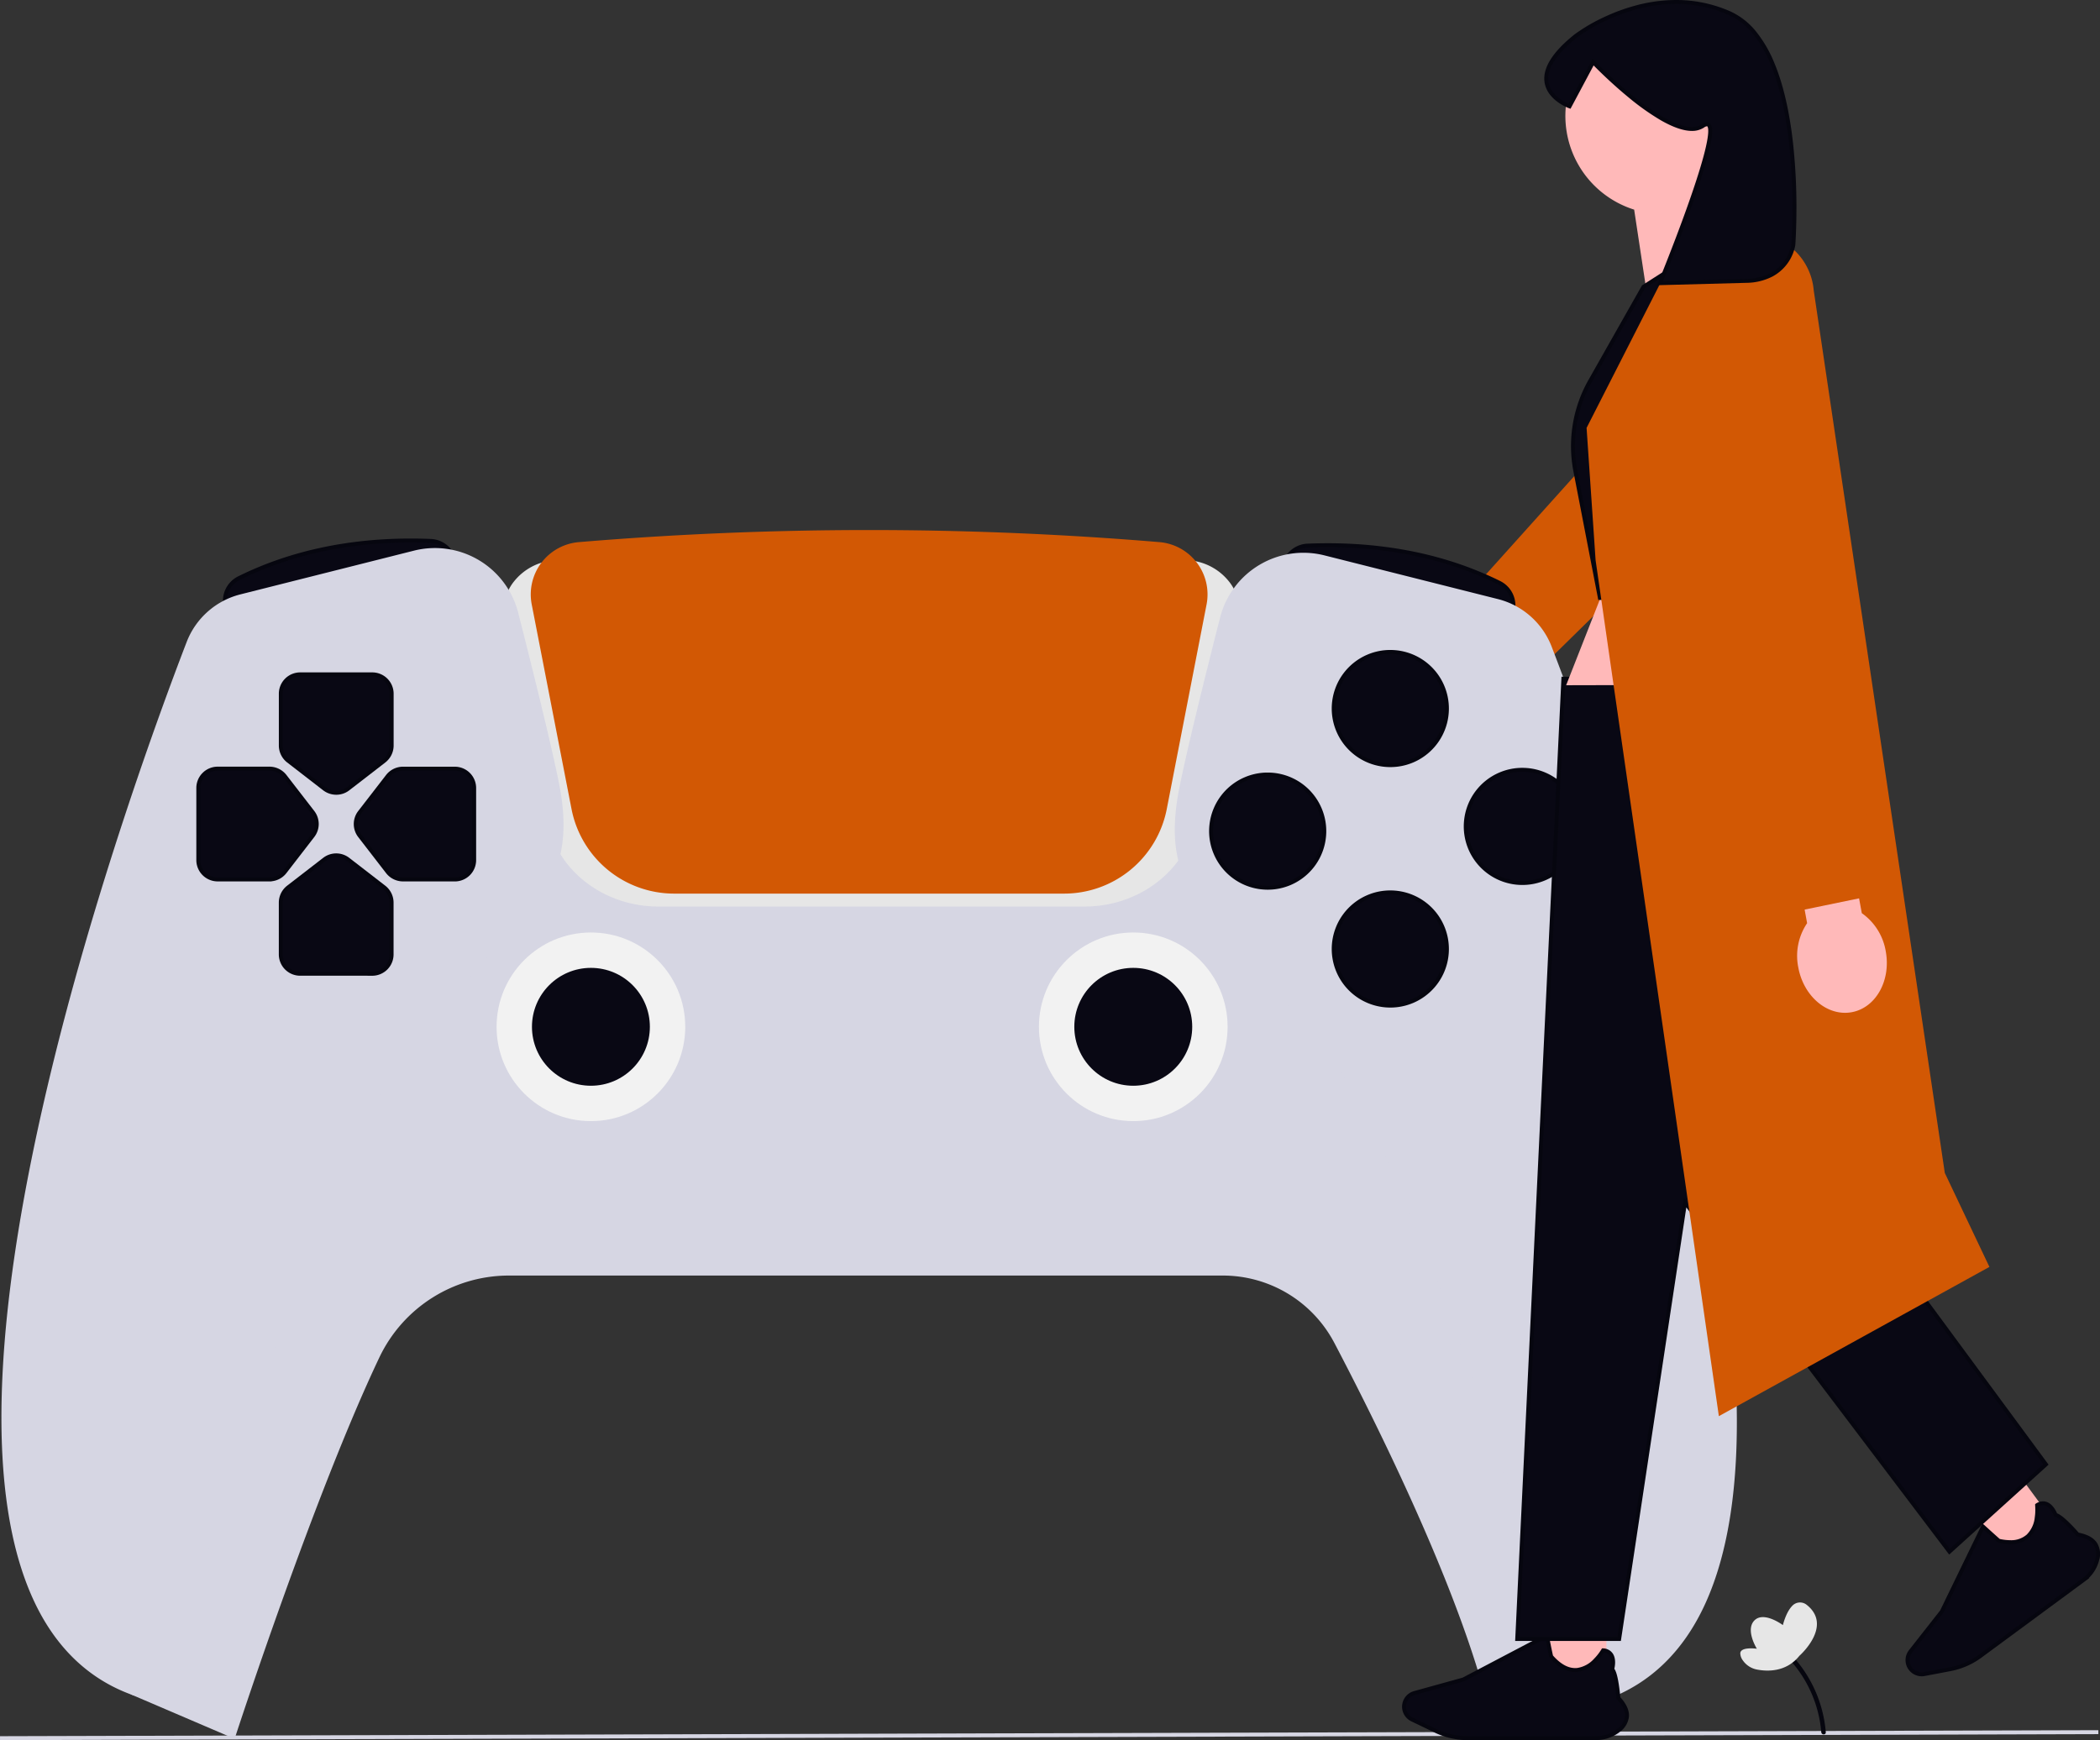<svg xmlns="http://www.w3.org/2000/svg" width="800.626" height="663.617" viewBox="0 0 800.626 663.617" xmlns:xlink="http://www.w3.org/1999/xlink" role="img" artist="Katerina Limpitsouni" source="https://undraw.co/">
  <rect x="0" y="0" width="800.626" height="663.617" fill="#333333" stroke="none"/>
  <g id="Group_231" data-name="Group 231" transform="translate(-542.998 -250.402)">
    <path id="Path_3690-605" data-name="Path 3690" d="M483.873,251.823l24.837-26.464-15.45-14.5-24.837,26.464a22.255,22.255,0,0,0-15.576,7.3c-7.748,8.252-8.481,20.138-1.662,26.544s18.636,4.917,26.384-3.335a22.254,22.254,0,0,0,6.3-16Z" transform="translate(607.941 281.091)" fill="#ffb6b6"/>
    <path id="Path_3690_-_Outline-606" data-name="Path 3690 - Outline" d="M461.7,275.9h0a17,17,0,0,1-5.925-1.031,15.047,15.047,0,0,1-9-9.134,17.879,17.879,0,0,1-.968-7.19,23.425,23.425,0,0,1,6.5-14.431,23.086,23.086,0,0,1,15.79-7.529L493.226,209.8l16.544,15.525-25.136,26.783a23.045,23.045,0,0,1-6.518,16.24,24.555,24.555,0,0,1-7.809,5.627A21.117,21.117,0,0,1,461.7,275.9Zm31.593-63.977-24.541,26.149-.317.005a21.51,21.51,0,0,0-15.042,7.064c-7.448,7.933-8.208,19.365-1.695,25.484a13.545,13.545,0,0,0,4.6,2.837,15.5,15.5,0,0,0,5.4.937,19.607,19.607,0,0,0,7.989-1.79,23.631,23.631,0,0,0,12.085-12.789,19.769,19.769,0,0,0,1.349-7.949v-.02l0-.325,24.525-26.132Z" transform="translate(607.941 281.091)" fill="#06060f"/>
    <path id="Path_3691-607" data-name="Path 3691" d="M581.04,111.67,463.47,242.5l27.37,24.6L615.5,144.633" transform="translate(610.418 266.596)" fill="#D25804"/>
    <path id="Line_2-608" data-name="Line 2" d="M0,3.042l0-1.5L800-.75l0,1.5Z" transform="translate(543 910.965)" fill="#d6d6e3"/>
    <path id="Path_3692-609" data-name="Path 3692" d="M75.71,207.124l-.447-2.292a9.667,9.667,0,0,1,5.169-10.521c21.226-10.521,45.822-15.3,73.089-14.2h0a9.664,9.664,0,0,1,9.123,7.805l.4,2.04L75.71,207.135Z" transform="translate(553.662 276.574)" fill="#090814"/>
    <path id="Path_3692_-_Outline-610" data-name="Path 3692 - Outline" d="M74.962,208.047l0-.85-.433-2.222A10.415,10.415,0,0,1,80.1,193.637c19.32-9.576,41.468-14.432,65.829-14.432,2.506,0,5.07.052,7.622.155a10.415,10.415,0,0,1,9.829,8.409l.546,2.777Zm70.968-27.342c-24.128,0-46.052,4.8-65.164,14.277A8.912,8.912,0,0,0,76,204.688l.305,1.566,85.86-16.89-.256-1.3a8.919,8.919,0,0,0-8.418-7.2C150.96,180.757,148.416,180.705,145.93,180.705Z" transform="translate(553.662 276.574)" fill="#06060f"/>
    <path id="Path_3693-611" data-name="Path 3693" d="M514.284,208.7,426.96,191.515l.4-2.04a9.664,9.664,0,0,1,9.123-7.805c27.289-1.1,51.874,3.679,73.089,14.2a9.681,9.681,0,0,1,5.169,10.521l-.458,2.292Z" transform="translate(605.083 276.802)" fill="#090814"/>
    <path id="Path_3693_-_Outline-612" data-name="Path 3693 - Outline" d="M515.034,209.607l-88.954-17.5.546-2.776a10.415,10.415,0,0,1,9.829-8.41c2.554-.1,5.12-.155,7.627-.155,24.368,0,46.514,4.856,65.825,14.433a10.43,10.43,0,0,1,5.572,11.338l-.444,2.222Zm-87.193-18.684,85.852,16.891.314-1.57a8.926,8.926,0,0,0-4.767-9.7c-19.1-9.474-41.025-14.277-65.159-14.277-2.488,0-5.033.052-7.567.154a8.919,8.919,0,0,0-8.418,7.2Z" transform="translate(605.083 276.802)" fill="#06060f"/>
    <path id="Path_3694-613" data-name="Path 3694" d="M83.9,626.864,45.7,610.5,30.79,582.532l.264-.6L177.048,250.291h.86l288.4-5.421,47.347,65.673,99.06,299.966-45.479,16.4a1.356,1.356,0,0,1-1.788-1.02h0c-8.424-44.963-41.754-112.848-60.86-149.307a48.023,48.023,0,0,0-42.671-25.8H189.758a54.688,54.688,0,0,0-49.2,30.98c-24.711,51.931-54.544,143.381-54.842,144.3h0a1.348,1.348,0,0,1-1.811.825Z" transform="translate(547.19 286.06)" fill="#d6d6e3"/>
    <path id="Path_3695-614" data-name="Path 3695" d="M389.267,319.172H226.849c-20.458,0-38.155-13.272-42.075-31.564L168.2,210.175a17.976,17.976,0,0,1,3.3-14.67,21.641,21.641,0,0,1,15.782-8.4,1596.629,1596.629,0,0,1,241.513,0,21.638,21.638,0,0,1,15.782,8.4,17.941,17.941,0,0,1,3.312,14.67l-16.573,77.433c-3.908,18.281-21.6,31.564-42.074,31.564Z" transform="translate(567.211 276.951)" fill="#e6e6e6"/>
    <path id="Path_3696-615" data-name="Path 3696" d="M52.475,620.146a4.971,4.971,0,0,1-1.971-.355c-16.688-6.04-29.41-18.349-37.7-36.527-17.754-38.911-15.9-104.734,5.524-195.622,17.284-73.352,42.854-142.888,53.043-169.375a29.754,29.754,0,0,1,20.47-18.132l66.212-16.688a32.776,32.776,0,0,1,39.7,23.645c5.41,21.261,12.516,49.822,15.564,65.077,4.218,21.1.825,35.645-11.347,48.63a632.15,632.15,0,0,0-45.02,53.043l-1.421,1.891c-30.544,37.731-75.576,187.5-84.3,217.146-5.456,18.556-11.415,24.653-15.45,26.5a7.967,7.967,0,0,1-3.312.779Z" transform="translate(542.8 276.939)" fill="#d6d6e3"/>
    <path id="Path_3697-616" data-name="Path 3697" d="M380.236,315.118h-148.8a39.865,39.865,0,0,1-39.06-32.195l-15.186-78.074a20.019,20.019,0,0,1,17.96-23.771,1331.723,1331.723,0,0,1,221.364,0,20.019,20.019,0,0,1,17.96,23.771l-15.186,78.074a39.863,39.863,0,0,1-39.06,32.195Z" transform="translate(568.529 276.065)" fill="#D25804"/>
    <path id="Path_3698-617" data-name="Path 3698" d="M553.64,621.715a7.908,7.908,0,0,1-3.324-.779c-4.034-1.845-9.994-7.943-15.461-26.5-8.722-29.639-53.754-179.4-84.264-217.1l-1.444-1.925a633.972,633.972,0,0,0-45.02-53.043c-12.172-12.986-15.564-27.53-11.347-48.63,3.049-15.266,10.143-43.817,15.564-65.077a32.78,32.78,0,0,1,39.7-23.645L514.259,201.7a29.753,29.753,0,0,1,20.47,18.132c10.189,26.5,35.759,96.034,53.032,169.375,21.421,90.9,23.278,156.711,5.524,195.622-8.3,18.178-21.009,30.487-37.8,36.562a4.723,4.723,0,0,1-1.857.321Z" transform="translate(599.836 277.169)" fill="#d6d6e3"/>
    <circle id="Ellipse_605" data-name="Ellipse 605" cx="35.966" cy="35.966" r="35.966" transform="translate(732.318 606.013)" fill="#f2f2f2"/>
    <circle id="Ellipse_606" data-name="Ellipse 606" cx="22.476" cy="22.476" r="22.476" transform="translate(745.808 619.504)" fill="#090814"/>
    <circle id="Ellipse_607" data-name="Ellipse 607" cx="35.966" cy="35.966" r="35.966" transform="translate(939.092 606.013)" fill="#f2f2f2"/>
    <circle id="Ellipse_608" data-name="Ellipse 608" cx="22.476" cy="22.476" r="22.476" transform="translate(952.582 619.504)" fill="#090814"/>
    <circle id="Ellipse_609" data-name="Ellipse 609" cx="21.582" cy="21.582" r="21.582" transform="translate(1101.819 543.973)" fill="#090814"/>
    <path id="Ellipse_609_-_Outline-618" data-name="Ellipse 609 - Outline" d="M21.582-.75a22.337,22.337,0,0,1,8.693,42.908A22.337,22.337,0,0,1,12.889,1.005,22.193,22.193,0,0,1,21.582-.75Zm0,43.163A20.837,20.837,0,0,0,29.69,2.387a20.837,20.837,0,0,0-16.217,38.39A20.7,20.7,0,0,0,21.582,42.413Z" transform="translate(1101.819 543.973)" fill="#06060f"/>
    <circle id="Ellipse_610" data-name="Ellipse 610" cx="21.582" cy="21.582" r="21.582" transform="translate(1051.481 499.022)" fill="#090814"/>
    <path id="Ellipse_610_-_Outline-619" data-name="Ellipse 610 - Outline" d="M21.582-.75a22.337,22.337,0,0,1,8.693,42.908A22.337,22.337,0,0,1,12.889,1.005,22.193,22.193,0,0,1,21.582-.75Zm0,43.163A20.837,20.837,0,0,0,29.69,2.387a20.837,20.837,0,0,0-16.217,38.39A20.7,20.7,0,0,0,21.582,42.413Z" transform="translate(1051.481 499.022)" fill="#06060f"/>
    <circle id="Ellipse_611" data-name="Ellipse 611" cx="21.582" cy="21.582" r="21.582" transform="translate(1004.731 545.773)" fill="#090814"/>
    <path id="Ellipse_611_-_Outline-620" data-name="Ellipse 611 - Outline" d="M21.582-.75a22.337,22.337,0,0,1,8.693,42.908A22.337,22.337,0,0,1,12.889,1.005,22.193,22.193,0,0,1,21.582-.75Zm0,43.163A20.837,20.837,0,0,0,29.69,2.387a20.837,20.837,0,0,0-16.217,38.39A20.7,20.7,0,0,0,21.582,42.413Z" transform="translate(1004.731 545.773)" fill="#06060f"/>
    <circle id="Ellipse_612" data-name="Ellipse 612" cx="21.582" cy="21.582" r="21.582" transform="translate(1051.481 590.724)" fill="#090814"/>
    <path id="Ellipse_612_-_Outline-621" data-name="Ellipse 612 - Outline" d="M21.582-.75a22.337,22.337,0,0,1,8.693,42.908A22.337,22.337,0,0,1,12.889,1.005,22.193,22.193,0,0,1,21.582-.75Zm0,43.163A20.837,20.837,0,0,0,29.69,2.387a20.837,20.837,0,0,0-16.217,38.39A20.7,20.7,0,0,0,21.582,42.413Z" transform="translate(1051.481 590.724)" fill="#06060f"/>
    <path id="Path_3699-622" data-name="Path 3699" d="M114.8,269.648a7.414,7.414,0,0,1-4.516-1.536L96.545,257.487a7.424,7.424,0,0,1-2.865-5.845V231.871a7.391,7.391,0,0,1,7.381-7.381h27.5a7.391,7.391,0,0,1,7.381,7.381v19.771a7.458,7.458,0,0,1-2.865,5.845L119.33,268.112a7.342,7.342,0,0,1-4.516,1.536Z" transform="translate(556.38 283.082)" fill="#090814"/>
    <path id="Path_3699_-_Outline-623" data-name="Path 3699 - Outline" d="M114.815,270.4H114.8a8.214,8.214,0,0,1-4.972-1.691L96.087,258.08a8.176,8.176,0,0,1-3.157-6.439V231.871a8.14,8.14,0,0,1,8.131-8.131h27.5a8.14,8.14,0,0,1,8.131,8.131v19.771a8.2,8.2,0,0,1-3.156,6.438l-13.743,10.625A8.04,8.04,0,0,1,114.815,270.4ZM101.061,225.24a6.639,6.639,0,0,0-6.631,6.631v19.771A6.667,6.667,0,0,0,97,256.893l13.743,10.625A6.7,6.7,0,0,0,114.8,268.9h.011a6.554,6.554,0,0,0,4.056-1.378l13.743-10.625a6.693,6.693,0,0,0,2.574-5.252V231.871a6.639,6.639,0,0,0-6.631-6.631Z" transform="translate(556.38 283.082)" fill="#06060f"/>
    <path id="Path_3700-624" data-name="Path 3700" d="M156.375,298.116H136.6a7.436,7.436,0,0,1-5.834-2.865L120.146,281.5a7.379,7.379,0,0,1,0-9.02l10.625-13.742a7.4,7.4,0,0,1,5.834-2.865h19.771a7.391,7.391,0,0,1,7.381,7.381v27.5a7.391,7.391,0,0,1-7.381,7.381Z" transform="translate(560.023 287.668)" fill="#090814"/>
    <path id="Path_3700_-_Outline-625" data-name="Path 3700 - Outline" d="M156.375,298.878h-.75v-.011H136.6a8.191,8.191,0,0,1-6.426-3.156l-10.626-13.755a8.125,8.125,0,0,1,0-9.938l10.624-13.741a8.164,8.164,0,0,1,6.427-3.157h19.771a8.14,8.14,0,0,1,8.131,8.131v27.5A8.14,8.14,0,0,1,156.375,298.878ZM136.6,256.62a6.655,6.655,0,0,0-5.24,2.573L120.74,272.936a6.624,6.624,0,0,0,0,8.1l10.624,13.753a6.681,6.681,0,0,0,5.24,2.574h20.163a6.639,6.639,0,0,0,6.239-6.62v-27.5a6.639,6.639,0,0,0-6.631-6.631Z" transform="translate(560.023 287.668)" fill="#06060f"/>
    <path id="Path_3701-626" data-name="Path 3701" d="M93.382,298.118H73.611a7.391,7.391,0,0,1-7.381-7.381v-27.5a7.391,7.391,0,0,1,7.381-7.381H93.382a7.475,7.475,0,0,1,5.845,2.865l10.625,13.742a7.379,7.379,0,0,1,0,9.02L99.227,295.241a7.424,7.424,0,0,1-5.845,2.865Z" transform="translate(552.369 287.666)" fill="#090814"/>
    <path id="Path_3701_-_Outline-627" data-name="Path 3701 - Outline" d="M94.132,298.868H73.611a8.14,8.14,0,0,1-8.131-8.131v-27.5a8.14,8.14,0,0,1,8.131-8.131H93.382a8.238,8.238,0,0,1,6.436,3.153l10.627,13.745a8.125,8.125,0,0,1,0,9.938L99.821,295.7a8.177,8.177,0,0,1-5.689,3.122ZM73.611,256.61a6.639,6.639,0,0,0-6.631,6.631v27.5a6.639,6.639,0,0,0,6.631,6.631H92.632v-.011h.75a6.667,6.667,0,0,0,5.251-2.573l10.625-13.754a6.624,6.624,0,0,0,0-8.1L98.634,259.184a6.725,6.725,0,0,0-5.252-2.574Z" transform="translate(552.369 287.666)" fill="#06060f"/>
    <path id="Path_3702-628" data-name="Path 3702" d="M128.547,329.866h-27.5a7.391,7.391,0,0,1-7.381-7.381V302.715a7.436,7.436,0,0,1,2.865-5.834l13.754-10.625a7.379,7.379,0,0,1,9.02,0l13.742,10.625a7.424,7.424,0,0,1,2.865,5.845V322.5a7.391,7.391,0,0,1-7.381,7.381Z" transform="translate(556.379 291.883)" fill="#090814"/>
    <path id="Path_3702_-_Outline-629" data-name="Path 3702 - Outline" d="M128.535,330.628h-1.812l.011-.011H101.051a8.14,8.14,0,0,1-8.131-8.131V302.715a8.191,8.191,0,0,1,3.156-6.426l13.755-10.626a8.129,8.129,0,0,1,9.938,0l13.741,10.624a8.176,8.176,0,0,1,3.157,6.439V322.5A8.14,8.14,0,0,1,128.535,330.628ZM114.8,285.467a6.674,6.674,0,0,0-4.056,1.383L96.994,297.474a6.681,6.681,0,0,0-2.574,5.24v19.771a6.639,6.639,0,0,0,6.631,6.631h27.877a6.64,6.64,0,0,0,6.239-6.62V302.726a6.667,6.667,0,0,0-2.573-5.251L118.85,286.85A6.638,6.638,0,0,0,114.8,285.467Z" transform="translate(556.379 291.883)" fill="#06060f"/>
    <rect id="Rectangle_833" data-name="Rectangle 833" width="23.037" height="23.037" transform="translate(1295.891 828.813) rotate(-36.4)" fill="#ffb9b9"/>
    <path id="Path_3703-630" data-name="Path 3703" d="M701.907,529.526l-39.4,29.054a28.205,28.205,0,0,1-11.438,4.986l-9.845,1.868a5.42,5.42,0,0,1-5.272-8.676l11.931-15.2,15.7-32.378.092.08c2.269,2.075,5.719,5.192,5.971,5.352,4.848,1.077,8.573.47,11.072-1.788,4.355-3.943,3.473-11.691,3.473-11.759v-.057l.046-.034a3.868,3.868,0,0,1,3.393-.47c2.269.825,3.45,3.805,3.622,4.264,2.212.309,7.966,6.911,8.436,7.438,3.312.6,5.593,1.845,6.774,3.691a7.527,7.527,0,0,1,.6,6.132,13.673,13.673,0,0,1-5.158,7.5Z" transform="translate(635.454 323.387)" fill="#090814"/>
    <path id="Path_3703_-_Outline-631" data-name="Path 3703 - Outline" d="M686.462,499.549a4.131,4.131,0,0,1,1.423.253c2.2.8,3.469,3.287,3.918,4.337,1.4.478,3.275,2.2,4.619,3.514,1.126,1.1,2.355,2.4,3.653,3.866,3.385.653,5.744,1.99,7.015,3.977a8.236,8.236,0,0,1,.69,6.726,14.242,14.242,0,0,1-3.866,6.577l.243,0-41.207,30.384A28.971,28.971,0,0,1,651.2,564.3l-9.845,1.868a6.09,6.09,0,0,1-1.14.108,6.169,6.169,0,0,1-4.862-9.984l11.882-15.135,16.1-33.19.844.738c2.356,2.154,5.176,4.7,5.793,5.21a19.129,19.129,0,0,0,3.988.464,9.013,9.013,0,0,0,6.253-2.112,10.749,10.749,0,0,0,3.094-6.625,20.013,20.013,0,0,0,.138-4.474,1.018,1.018,0,0,1-.006-.1v-.432l.378-.284.035-.021A5.12,5.12,0,0,1,686.462,499.549Zm13.2,30.7h-.016l1.809-1.33a12.9,12.9,0,0,0,4.876-7.081,6.815,6.815,0,0,0-.5-5.539c-1.068-1.67-3.179-2.8-6.274-3.356l-.255-.046-.172-.193-.087-.1c-4.463-5.047-7.041-6.977-7.892-7.1l-.442-.062-.157-.418c-.119-.316-1.214-3.109-3.176-3.822a2.638,2.638,0,0,0-.909-.162,3.4,3.4,0,0,0-1.493.382c.132,2.018.2,8.378-3.75,11.953a10.458,10.458,0,0,1-7.26,2.5,20.823,20.823,0,0,1-4.478-.536l-.129-.029-.111-.071c-.343-.218-3.925-3.472-5.423-4.837l-15.3,31.549-11.981,15.261a4.669,4.669,0,0,0,3.682,7.558,4.59,4.59,0,0,0,.859-.081l9.846-1.868a27.462,27.462,0,0,0,11.133-4.852Z" transform="translate(635.454 323.387)" fill="#06060f"/>
    <rect id="Rectangle_834" data-name="Rectangle 834" width="23.037" height="23.037" transform="translate(1132.41 869.28)" fill="#ffb9b9"/>
    <path id="Path_3704-632" data-name="Path 3704" d="M540.536,583.449H491.574a28.269,28.269,0,0,1-12.16-2.774l-9.032-4.344a5.42,5.42,0,0,1,.905-10.109l18.625-5.158,31.851-16.745.023.126c.6,3.014,1.524,7.576,1.639,7.851,3.266,3.748,6.625,5.467,9.971,5.123,5.845-.6,9.731-7.347,9.777-7.415l.034-.057h.057a3.915,3.915,0,0,1,3.014,1.65c1.33,2.006.516,5.112.39,5.57,1.593,1.559,2.315,10.292,2.372,10.991,2.315,2.453,3.4,4.8,3.266,6.991a7.536,7.536,0,0,1-3.163,5.3,13.707,13.707,0,0,1-8.6,2.98Z" transform="translate(610.979 329.82)" fill="#090814"/>
    <path id="Path_3704_-_Outline-633" data-name="Path 3704 - Outline" d="M541,584.2H491.574a29.017,29.017,0,0,1-12.485-2.848l-9.032-4.344a6.17,6.17,0,0,1,1.029-11.507l18.549-5.137,32.684-17.183.2,1.125c.635,3.213,1.384,6.861,1.576,7.621,2.8,3.176,5.65,4.786,8.46,4.786a7.474,7.474,0,0,0,.761-.039,10.8,10.8,0,0,0,6.458-3.535,19.72,19.72,0,0,0,2.739-3.5l.014-.022h0l.253-.421h.523l.041,0a4.626,4.626,0,0,1,3.558,1.982c1.275,1.924.865,4.6.584,5.8.874,1.259,1.375,3.913,1.684,5.883.327,2.083.52,4.1.595,4.968,2.331,2.532,3.437,5.007,3.289,7.36a8.236,8.236,0,0,1-3.44,5.831,14.434,14.434,0,0,1-8.6,3.139Zm-19.778-38.747-31.031,16.314-18.7,5.179a4.67,4.67,0,0,0-.782,8.71L479.738,580a27.507,27.507,0,0,0,11.835,2.7h48.5l.012-.023h.462a12.958,12.958,0,0,0,8.125-2.814,6.815,6.815,0,0,0,2.886-4.761c.124-1.979-.906-4.142-3.064-6.427l-.181-.191-.021-.262c-.051-.623-.245-2.835-.6-5.118-.668-4.259-1.352-5.209-1.546-5.4l-.316-.309.117-.426c.147-.533.822-3.277-.292-4.957a3.027,3.027,0,0,0-2.063-1.259,21.657,21.657,0,0,1-2.745,3.439,12.235,12.235,0,0,1-7.373,3.974,8.984,8.984,0,0,1-.914.047c-3.3,0-6.563-1.825-9.7-5.423l-.08-.092-.047-.112C522.575,552.209,521.647,547.594,521.221,545.452Z" transform="translate(610.979 329.82)" fill="#06060f"/>
    <path id="Path_3705-634" data-name="Path 3705" d="M632.937,225.93H522.553L504.96,592.142h38.865l25.123-166.453L669.739,558.858l36.791-33.3-73.593-99.874Z" transform="translate(616.481 283.293)" fill="#090814"/>
    <path id="Path_3705_-_Outline-635" data-name="Path 3705 - Outline" d="M521.838,225.18H633.687V425.443l73.849,100.221-37.9,34.3-100.211-132.4L544.471,592.892h-40.3l.038-.786Zm110.349,1.5H523.268L505.747,591.392H543.18l25.292-167.574,1.074,1.419,100.3,132.516,35.681-32.291-73.337-99.526Z" transform="translate(616.481 283.293)" fill="#06060f"/>
    <path id="Path_3706-636" data-name="Path 3706" d="M609.173,182.53l22.613,51.977-110.556.264,19.175-48.8Z" transform="translate(618.859 276.951)" fill="#ffb9b9"/>
    <path id="Path_3707-637" data-name="Path 3707" d="M595.868,43.454A37.444,37.444,0,1,0,547.2,79.191l7.244,47.84,36.905-30.751s-7.977-10.155-12.252-21.6a37.389,37.389,0,0,0,16.768-31.221Z" transform="translate(618.822 251.155)" fill="#ffb9b9"/>
    <path id="Path_3708-638" data-name="Path 3708" d="M594.491,70.93l-44.1,28.195-20.355,35.954a50.316,50.316,0,0,0-5.616,34.327l9.352,48.39h97.524l-15.4-100.951a85.039,85.039,0,0,0-14.338-35.828L594.5,70.941Z" transform="translate(619.191 260.642)" fill="#090814"/>
    <path id="Path_3708_-_Outline-639" data-name="Path 3708 - Outline" d="M594.6,69.97l.481.49.036.051,7.049,10.074a85.789,85.789,0,0,1,14.465,36.145l15.536,101.815H533.15l-.117-.608-9.352-48.39a51.106,51.106,0,0,1,5.7-34.838l20.447-36.116Zm35.82,147.075L615.148,116.957a84.288,84.288,0,0,0-14.212-35.512l-6.645-9.5L550.949,99.656l-20.264,35.792a49.6,49.6,0,0,0-5.532,33.815l9.235,47.782Z" transform="translate(619.191 260.642)" fill="#06060f"/>
    <path id="Path_3709-640" data-name="Path 3709" d="M558.976,91.2l27.633-13.043a23.736,23.736,0,0,1,28.023,21.375L664.6,436.066l17.009,35.84L578.46,528.823,531.468,202.37l-3.438-50.43L558.976,91.2Z" transform="translate(619.853 261.638)" fill="#D25804"/>
    <path id="Path_3710-641" data-name="Path 3710" d="M623.076,308.492l-6.567-35.7-20.848,3.828,6.567,35.7a22.244,22.244,0,0,0-3.37,16.86c2.04,11.129,11.175,18.774,20.378,17.089s15.014-12.092,12.974-23.209a22.228,22.228,0,0,0-9.146-14.567Z" transform="translate(629.735 290.14)" fill="#ffb9b9"/>
    <path id="Path_3711-642" data-name="Path 3711" d="M562.56,154.943,598.1,327.207l36.034-7.438L609.551,146.76" transform="translate(624.898 271.723)" fill="#D25804"/>
    <path id="Path_3712-643" data-name="Path 3712" d="M608.822,93.424s-1.754,13.272-17.948,13.7l-32.86.883s27.782-67.61,16.355-59.989-41.88-24.309-41.88-24.309L523.5,40.565s-21.478-7.771,2.327-26.819c0,0,28.39-21.948,58.533-8.768s24.458,88.458,24.458,88.458Z" transform="translate(617.892 250.389)" fill="#090814"/>
    <path id="Path_3712_-_Outline-644" data-name="Path 3712 - Outline" d="M556.882,108.784l.438-1.066c.056-.136,5.659-13.795,10.734-27.953,2.977-8.3,5.191-15.15,6.581-20.348,2.294-8.574,1.778-10.639,1.45-11.128a.213.213,0,0,0-.211-.123,2.186,2.186,0,0,0-1.088.473,8.242,8.242,0,0,1-4.66,1.3h0c-3.173,0-7.169-1.373-11.876-4.081a93.583,93.583,0,0,1-12.415-8.832c-6.159-5.069-11.322-10.193-13.163-12.064L523.86,41.491l-.611-.221a18.812,18.812,0,0,1-4.178-2.288,14.646,14.646,0,0,1-3.126-3,10.048,10.048,0,0,1-1.955-4.435c-.9-5.441,2.927-11.627,11.373-18.386l.01-.008A65.52,65.52,0,0,1,536.59,6.576a72.3,72.3,0,0,1,12.273-4.509A59.563,59.563,0,0,1,564.09.013,51.039,51.039,0,0,1,584.664,4.29a27.014,27.014,0,0,1,9.984,7.8,47.674,47.674,0,0,1,6.946,11.985c3.306,7.948,5.677,18.039,7.047,29.992a226.711,226.711,0,0,1,1.348,27.41c-.061,7.2-.416,11.971-.419,12.018l-.308-.01.3.04a17.023,17.023,0,0,1-8.7,11.941,22.236,22.236,0,0,1-9.97,2.407Zm18.991-62.118a1.712,1.712,0,0,1,1.457.788c.631.942,1.189,3.247-1.247,12.353-1.4,5.238-3.628,12.125-6.619,20.469-4.267,11.905-8.906,23.455-10.323,26.947l31.712-.852a20.791,20.791,0,0,0,9.264-2.21,15.2,15.2,0,0,0,5.158-4.436,15.633,15.633,0,0,0,2.8-6.4c.037-.52.355-5.118.412-11.891a228.866,228.866,0,0,0-1.341-27.225c-1.355-11.809-3.691-21.76-6.943-29.575a46.173,46.173,0,0,0-6.719-11.6,25.531,25.531,0,0,0-9.424-7.371A49.548,49.548,0,0,0,564.09,1.513a58.062,58.062,0,0,0-14.842,2A70.792,70.792,0,0,0,537.23,7.933a65.363,65.363,0,0,0-10.937,6.4c-4.348,3.48-7.443,6.808-9.2,9.891a10.768,10.768,0,0,0-1.627,7.075,8.566,8.566,0,0,0,1.672,3.776,13.154,13.154,0,0,0,2.808,2.689,18.236,18.236,0,0,0,3.212,1.846l9.154-17.176.716.751A176.206,176.206,0,0,0,546.8,35.879C556.784,44.1,564.85,48.44,570.123,48.44h0a6.776,6.776,0,0,0,3.828-1.05A3.57,3.57,0,0,1,575.874,46.665Z" transform="translate(617.892 250.389)" fill="#06060f"/>
    <path id="Path_3713-645" data-name="Path 3713" d="M609.414,580.22a48.966,48.966,0,0,0-12.779-29.146c-.756-.814-1.96.4-1.215,1.215a46.975,46.975,0,0,1,12.275,27.931c.092,1.1,1.811,1.1,1.719,0Z" transform="translate(629.666 330.767)" fill="#06060f"/>
    <path id="Path_3714-646" data-name="Path 3714" d="M601.693,553.644s13.009-11.393,2.728-19.484a4.039,4.039,0,0,0-5.33.309c-1.261,1.249-2.625,3.5-3.7,7.461,0,0-7.209-5.41-10.819-1.8s.905,10.819.905,10.819-6.315-.905-6.315,1.8a4.808,4.808,0,0,0,.94,2.6,8.458,8.458,0,0,0,5.513,3.553C589.544,559.649,596.7,559.89,601.693,553.644Z" transform="translate(627.324 328.209)" fill="#e6e6e6"/>
  </g>
</svg>